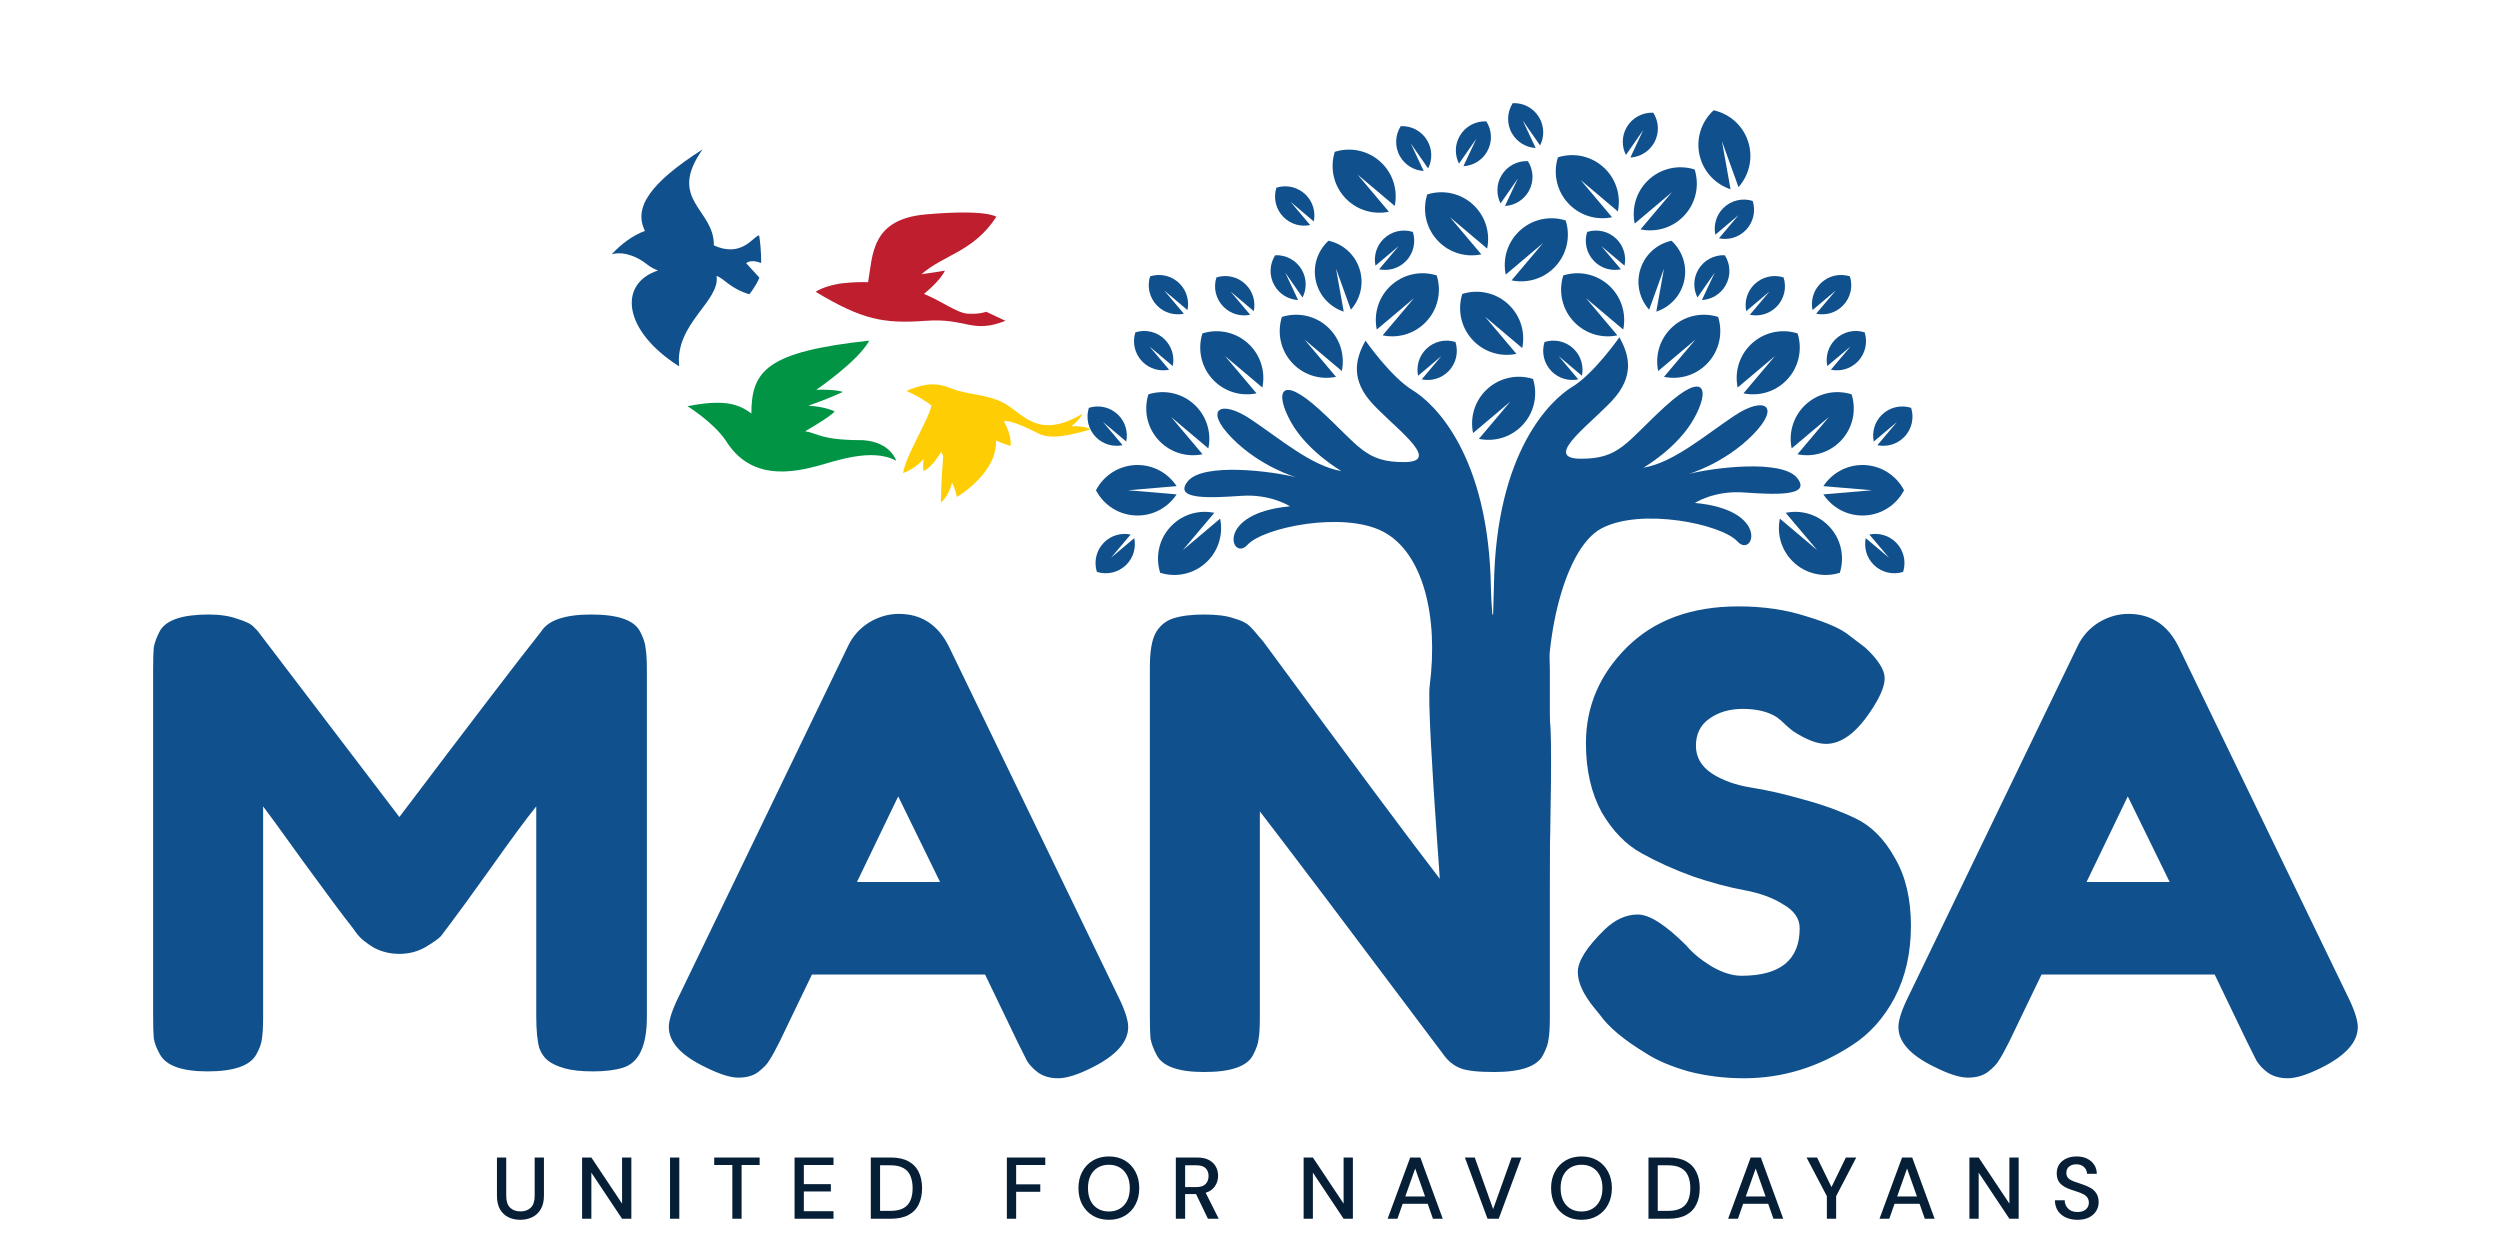 <svg width="800" height="400" viewBox="0 0 800 400" fill="none" xmlns="http://www.w3.org/2000/svg">
<g clip-path="url(#clip0_92_2)">
<path d="M204.8 202.044C205.867 204.044 206.467 205.844 206.6 207.444C206.867 209.044 207 211.377 207 214.444V325.444C207 334.644 204.467 340.044 199.4 341.644C196.867 342.444 193.667 342.844 189.8 342.844C185.933 342.844 182.867 342.51 180.6 341.844C178.333 341.177 176.6 340.377 175.4 339.444C174.2 338.51 173.267 337.177 172.6 335.444C171.933 333.177 171.6 329.71 171.6 325.044V258.044C168.267 262.177 163.4 268.777 157 277.844C150.6 286.777 146.533 292.377 144.8 294.644C143.067 296.91 141.867 298.51 141.2 299.444C140.533 300.244 138.867 301.444 136.2 303.044C133.667 304.51 130.867 305.244 127.8 305.244C124.867 305.244 122.133 304.577 119.6 303.244C117.2 301.777 115.467 300.377 114.4 299.044L112.8 296.844C110.133 293.51 104.867 286.444 97 275.644C89.133 264.71 84.867 258.844 84.2 258.044V325.444C84.2 328.51 84.067 330.844 83.8 332.444C83.667 333.91 83.067 335.577 82 337.444C80 341.044 74.8 342.844 66.4 342.844C58.267 342.844 53.2 341.044 51.2 337.444C50.133 335.577 49.467 333.844 49.2 332.244C49.067 330.644 49 328.244 49 325.044V214.044C49 210.977 49.067 208.71 49.2 207.244C49.467 205.644 50.133 203.844 51.2 201.844C53.2 198.377 58.4 196.644 66.8 196.644C70.4 196.644 73.467 197.11 76 198.044C78.667 198.844 80.4 199.71 81.2 200.644L82.4 201.844L127.8 261.444C150.467 231.444 165.6 211.644 173.2 202.044C175.467 198.444 180.8 196.644 189.2 196.644C197.733 196.644 202.933 198.444 204.8 202.044ZM303.623 206.844L357.623 318.444C359.89 322.977 361.023 326.377 361.023 328.644C361.023 333.444 357.157 337.777 349.423 341.644C344.89 343.91 341.29 345.044 338.623 345.044C336.09 345.044 333.957 344.444 332.223 343.244C330.623 342.044 329.423 340.777 328.623 339.444C327.957 338.11 326.957 336.11 325.623 333.444L315.223 311.844H259.823L249.423 333.444C248.09 336.11 247.023 338.044 246.223 339.244C245.557 340.444 244.357 341.71 242.623 343.044C241.023 344.244 238.89 344.844 236.223 344.844C233.69 344.844 230.157 343.71 225.623 341.444C217.89 337.71 214.023 333.444 214.023 328.644C214.023 326.377 215.157 322.977 217.423 318.444L271.423 206.644C272.89 203.577 275.09 201.11 278.023 199.244C281.09 197.377 284.29 196.444 287.623 196.444C294.823 196.444 300.157 199.91 303.623 206.844ZM287.423 254.844L274.223 282.244H300.823L287.423 254.844ZM462.553 202.644C463.886 200.244 465.82 198.644 468.353 197.844C470.886 197.044 474.02 196.644 477.753 196.644C481.62 196.644 484.686 196.977 486.953 197.644C489.353 198.31 491.086 199.11 492.153 200.044C493.353 200.977 494.22 202.377 494.753 204.244C495.553 206.377 495.953 209.777 495.953 214.444V325.444C495.953 328.644 495.82 330.977 495.553 332.444C495.42 333.91 494.82 335.644 493.753 337.644C491.886 341.244 486.686 343.044 478.153 343.044C472.953 343.044 469.353 342.644 467.353 341.844C465.353 341.044 463.686 339.777 462.353 338.044C432.353 298.044 412.62 271.91 403.153 259.644V325.444C403.153 328.644 403.02 330.977 402.753 332.444C402.62 333.91 402.02 335.644 400.953 337.644C399.086 341.244 393.886 343.044 385.353 343.044C377.086 343.044 372.02 341.244 370.153 337.644C369.086 335.644 368.42 333.844 368.153 332.244C368.02 330.644 367.953 328.31 367.953 325.244V213.644C367.953 208.577 368.553 204.91 369.753 202.644C371.086 200.244 373.02 198.644 375.553 197.844C378.086 197.044 381.353 196.644 385.353 196.644C389.353 196.644 392.486 197.044 394.753 197.844C397.153 198.51 398.82 199.31 399.753 200.244C400.286 200.644 401.82 202.377 404.353 205.444C432.486 243.71 451.286 268.977 460.753 281.244V213.644C460.753 208.577 461.353 204.91 462.553 202.644ZM510.098 322.444C506.632 318.177 504.898 314.377 504.898 311.044C504.898 307.577 507.765 303.044 513.498 297.444C516.832 294.244 520.365 292.644 524.098 292.644C527.832 292.644 533.032 295.977 539.698 302.644C541.565 304.91 544.232 307.11 547.698 309.244C551.165 311.244 554.365 312.244 557.298 312.244C569.698 312.244 575.898 307.177 575.898 297.044C575.898 293.977 574.165 291.444 570.698 289.444C567.365 287.31 563.165 285.777 558.098 284.844C553.032 283.91 547.565 282.444 541.698 280.444C535.832 278.31 530.365 275.844 525.298 273.044C520.232 270.244 515.965 265.844 512.498 259.844C509.165 253.71 507.498 246.377 507.498 237.844C507.498 226.11 511.832 215.91 520.498 207.244C529.298 198.444 541.232 194.044 556.298 194.044C564.298 194.044 571.565 195.11 578.098 197.244C584.765 199.244 589.365 201.31 591.898 203.444L596.898 207.244C601.032 211.11 603.098 214.377 603.098 217.044C603.098 219.71 601.498 223.377 598.298 228.044C593.765 234.71 589.098 238.044 584.298 238.044C581.498 238.044 578.032 236.71 573.898 234.044C573.498 233.777 572.698 233.11 571.498 232.044C570.432 230.977 569.432 230.11 568.498 229.444C565.698 227.71 562.098 226.844 557.698 226.844C553.432 226.844 549.832 227.91 546.898 230.044C544.098 232.044 542.698 234.91 542.698 238.644C542.698 242.244 544.365 245.177 547.698 247.444C551.165 249.71 555.432 251.244 560.498 252.044C565.565 252.844 571.098 254.11 577.098 255.844C583.098 257.444 588.632 259.444 593.698 261.844C598.765 264.244 602.965 268.444 606.298 274.444C609.765 280.31 611.498 287.577 611.498 296.244C611.498 304.91 609.765 312.577 606.298 319.244C602.832 325.777 598.298 330.844 592.698 334.444C581.898 341.51 570.365 345.044 558.098 345.044C551.832 345.044 545.898 344.31 540.298 342.844C534.698 341.244 530.165 339.31 526.698 337.044C519.632 332.777 514.698 328.644 511.898 324.644L510.098 322.444ZM697.092 206.844L751.092 318.444C753.359 322.977 754.492 326.377 754.492 328.644C754.492 333.444 750.626 337.777 742.892 341.644C738.359 343.91 734.759 345.044 732.092 345.044C729.559 345.044 727.426 344.444 725.692 343.244C724.092 342.044 722.892 340.777 722.092 339.444C721.426 338.11 720.426 336.11 719.092 333.444L708.692 311.844H653.292L642.892 333.444C641.559 336.11 640.492 338.044 639.692 339.244C639.026 340.444 637.826 341.71 636.092 343.044C634.492 344.244 632.359 344.844 629.692 344.844C627.159 344.844 623.626 343.71 619.092 341.444C611.359 337.71 607.492 333.444 607.492 328.644C607.492 326.377 608.626 322.977 610.892 318.444L664.892 206.644C666.359 203.577 668.559 201.11 671.492 199.244C674.559 197.377 677.759 196.444 681.092 196.444C688.292 196.444 693.626 199.91 697.092 206.844ZM680.892 254.844L667.692 282.244H694.292L680.892 254.844Z" fill="#0F508D"/>
<path d="M166.5 390.336C165.1 390.336 163.83 390.065 162.692 389.524C161.572 388.964 160.676 388.115 160.004 386.976C159.35 385.837 159.024 384.391 159.024 382.636V370.4H161.992V382.664C161.992 384.381 162.402 385.641 163.224 386.444C164.045 387.247 165.156 387.648 166.556 387.648C167.937 387.648 169.038 387.247 169.86 386.444C170.681 385.641 171.092 384.381 171.092 382.664V370.4H174.06V382.636C174.06 384.391 173.714 385.837 173.024 386.976C172.352 388.115 171.437 388.964 170.28 389.524C169.141 390.065 167.881 390.336 166.5 390.336ZM186.267 390V370.4H189.235L199.063 385.156V370.4H202.031V390H199.063L189.235 375.244V390H186.267ZM214.409 390V370.4H217.377V390H214.409ZM234.346 390V372.808H228.55V370.4H243.082V372.808H237.314V390H234.346ZM254.26 390V370.4H266.72V372.808H257.228V378.912H265.88V381.264H257.228V387.592H266.72V390H254.26ZM278.656 390V370.4H285.012C287.308 370.4 289.193 370.801 290.668 371.604C292.161 372.407 293.263 373.545 293.972 375.02C294.7 376.476 295.064 378.212 295.064 380.228C295.064 382.225 294.7 383.961 293.972 385.436C293.263 386.892 292.161 388.021 290.668 388.824C289.193 389.608 287.308 390 285.012 390H278.656ZM281.624 387.48H284.9C286.673 387.48 288.073 387.191 289.1 386.612C290.145 386.033 290.892 385.203 291.34 384.12C291.807 383.037 292.04 381.74 292.04 380.228C292.04 378.716 291.807 377.409 291.34 376.308C290.892 375.207 290.145 374.367 289.1 373.788C288.073 373.191 286.673 372.892 284.9 372.892H281.624V387.48ZM322.198 390V370.4H334.49V372.808H325.166V378.996H332.894V381.376H325.166V390H322.198ZM354.845 390.336C352.904 390.336 351.205 389.907 349.749 389.048C348.293 388.189 347.155 387.004 346.333 385.492C345.512 383.961 345.101 382.197 345.101 380.2C345.101 378.203 345.512 376.448 346.333 374.936C347.155 373.405 348.293 372.211 349.749 371.352C351.205 370.493 352.904 370.064 354.845 370.064C356.787 370.064 358.485 370.493 359.941 371.352C361.397 372.211 362.527 373.405 363.329 374.936C364.151 376.448 364.561 378.203 364.561 380.2C364.561 382.197 364.151 383.961 363.329 385.492C362.527 387.004 361.397 388.189 359.941 389.048C358.485 389.907 356.787 390.336 354.845 390.336ZM354.845 387.676C356.189 387.676 357.356 387.377 358.345 386.78C359.353 386.183 360.137 385.324 360.697 384.204C361.257 383.084 361.537 381.749 361.537 380.2C361.537 378.651 361.257 377.316 360.697 376.196C360.137 375.076 359.353 374.217 358.345 373.62C357.356 373.023 356.189 372.724 354.845 372.724C353.501 372.724 352.325 373.023 351.317 373.62C350.309 374.217 349.525 375.076 348.965 376.196C348.424 377.316 348.153 378.651 348.153 380.2C348.153 381.749 348.424 383.084 348.965 384.204C349.525 385.324 350.309 386.183 351.317 386.78C352.325 387.377 353.501 387.676 354.845 387.676ZM376.268 390V370.4H383.016C384.565 370.4 385.834 370.661 386.824 371.184C387.832 371.707 388.578 372.416 389.064 373.312C389.549 374.189 389.792 375.169 389.792 376.252C389.792 377.465 389.465 378.567 388.812 379.556C388.177 380.545 387.178 381.255 385.816 381.684L389.988 390H386.544L382.736 382.104H379.236V390H376.268ZM379.236 379.864H382.848C384.192 379.864 385.172 379.537 385.788 378.884C386.422 378.231 386.74 377.381 386.74 376.336C386.74 375.291 386.432 374.46 385.816 373.844C385.2 373.209 384.201 372.892 382.82 372.892H379.236V379.864ZM417.158 390V370.4H420.126L429.954 385.156V370.4H432.922V390H429.954L420.126 375.244V390H417.158ZM444.04 390L451.264 370.4H454.512L461.68 390H458.544L456.864 385.212H448.856L447.176 390H444.04ZM449.696 382.86H456.024L452.86 373.928L449.696 382.86ZM476.011 390L468.759 370.4H471.923L477.803 386.92L483.711 370.4H486.847L479.595 390H476.011ZM506.089 390.336C504.148 390.336 502.449 389.907 500.993 389.048C499.537 388.189 498.398 387.004 497.577 385.492C496.756 383.961 496.345 382.197 496.345 380.2C496.345 378.203 496.756 376.448 497.577 374.936C498.398 373.405 499.537 372.211 500.993 371.352C502.449 370.493 504.148 370.064 506.089 370.064C508.03 370.064 509.729 370.493 511.185 371.352C512.641 372.211 513.77 373.405 514.573 374.936C515.394 376.448 515.805 378.203 515.805 380.2C515.805 382.197 515.394 383.961 514.573 385.492C513.77 387.004 512.641 388.189 511.185 389.048C509.729 389.907 508.03 390.336 506.089 390.336ZM506.089 387.676C507.433 387.676 508.6 387.377 509.589 386.78C510.597 386.183 511.381 385.324 511.941 384.204C512.501 383.084 512.781 381.749 512.781 380.2C512.781 378.651 512.501 377.316 511.941 376.196C511.381 375.076 510.597 374.217 509.589 373.62C508.6 373.023 507.433 372.724 506.089 372.724C504.745 372.724 503.569 373.023 502.561 373.62C501.553 374.217 500.769 375.076 500.209 376.196C499.668 377.316 499.397 378.651 499.397 380.2C499.397 381.749 499.668 383.084 500.209 384.204C500.769 385.324 501.553 386.183 502.561 386.78C503.569 387.377 504.745 387.676 506.089 387.676ZM527.511 390V370.4H533.867C536.163 370.4 538.049 370.801 539.523 371.604C541.017 372.407 542.118 373.545 542.827 375.02C543.555 376.476 543.919 378.212 543.919 380.228C543.919 382.225 543.555 383.961 542.827 385.436C542.118 386.892 541.017 388.021 539.523 388.824C538.049 389.608 536.163 390 533.867 390H527.511ZM530.479 387.48H533.755C535.529 387.48 536.929 387.191 537.955 386.612C539.001 386.033 539.747 385.203 540.195 384.12C540.662 383.037 540.895 381.74 540.895 380.228C540.895 378.716 540.662 377.409 540.195 376.308C539.747 375.207 539.001 374.367 537.955 373.788C536.929 373.191 535.529 372.892 533.755 372.892H530.479V387.48ZM552.999 390L560.223 370.4H563.471L570.639 390H567.503L565.823 385.212H557.815L556.135 390H552.999ZM558.655 382.86H564.983L561.819 373.928L558.655 382.86ZM584.596 390V382.776L578.1 370.4H581.46L586.08 379.864L590.672 370.4H594.004L587.564 382.776V390H584.596ZM601.436 390L608.66 370.4H611.908L619.076 390H615.94L614.26 385.212H606.252L604.572 390H601.436ZM607.092 382.86H613.42L610.256 373.928L607.092 382.86ZM630.209 390V370.4H633.177L643.005 385.156V370.4H645.973V390H643.005L633.177 375.244V390H630.209ZM664.819 390.336C663.382 390.336 662.122 390.084 661.039 389.58C659.957 389.076 659.107 388.357 658.491 387.424C657.894 386.491 657.586 385.38 657.567 384.092H660.703C660.722 385.137 661.086 386.024 661.795 386.752C662.505 387.48 663.503 387.844 664.791 387.844C665.93 387.844 666.817 387.573 667.451 387.032C668.105 386.472 668.431 385.763 668.431 384.904C668.431 384.213 668.273 383.653 667.955 383.224C667.657 382.795 667.237 382.44 666.695 382.16C666.173 381.88 665.566 381.628 664.875 381.404C664.185 381.18 663.457 380.937 662.691 380.676C661.179 380.172 660.041 379.519 659.275 378.716C658.529 377.913 658.155 376.859 658.155 375.552C658.137 374.451 658.389 373.489 658.911 372.668C659.453 371.847 660.199 371.212 661.151 370.764C662.122 370.297 663.251 370.064 664.539 370.064C665.809 370.064 666.919 370.297 667.871 370.764C668.842 371.231 669.598 371.884 670.139 372.724C670.681 373.545 670.961 374.507 670.979 375.608H667.843C667.843 375.104 667.713 374.628 667.451 374.18C667.19 373.713 666.807 373.331 666.303 373.032C665.799 372.733 665.183 372.584 664.455 372.584C663.522 372.565 662.747 372.799 662.131 373.284C661.534 373.769 661.235 374.441 661.235 375.3C661.235 376.065 661.459 376.653 661.907 377.064C662.355 377.475 662.971 377.82 663.755 378.1C664.539 378.361 665.435 378.669 666.443 379.024C667.414 379.341 668.282 379.724 669.047 380.172C669.813 380.62 670.419 381.208 670.867 381.936C671.334 382.664 671.567 383.588 671.567 384.708C671.567 385.697 671.315 386.621 670.811 387.48C670.307 388.32 669.551 389.011 668.543 389.552C667.535 390.075 666.294 390.336 664.819 390.336Z" fill="#061F37"/>
<path d="M315.572 99.759C315.572 99.759 313.374 100.674 309.401 100.343C306.169 100.074 301.433 96.425 295.673 94.051C298.029 92.102 301.064 89.258 302.392 86.602C302.392 86.602 297.749 87.376 294.848 87.763C302.198 81.379 311.483 80.606 318.833 69.387C318.833 69.387 315.93 66.873 296.203 68.614C278.745 70.154 279.308 81.539 277.792 90.303C275.142 90.216 272.51 90.335 269.78 90.632C266.688 90.965 262.939 92.066 261 93.372C276.086 102.463 283.049 103.622 296.202 102.656C309.353 101.69 310.928 106.916 321.76 102.661L315.572 99.759Z" fill="#BE1E2D"/>
<path d="M342.789 136.41C343.676 135.856 345.895 133.748 346.338 132.418C332.474 140.736 327.484 132.64 321.827 129.313C316.171 125.985 309.85 126.54 304.193 124.211C298.537 121.882 294.324 123.324 289.998 125.098C289.998 125.098 294.572 126.982 298.061 129.753C297.454 133.682 289.543 146.375 289 151.383C293.436 149.719 295.543 146.836 295.543 146.836C295.21 149.719 295.543 150.717 295.543 150.717C298.649 149.276 301.199 144.507 301.199 144.507L301.82 145.921C301.519 149.981 301.13 154.902 301.088 160.81C301.088 160.81 303.528 159.035 304.638 154.488C304.638 154.488 305.524 155.874 306.19 159.035C306.19 159.035 319.166 151.494 318.723 140.958C318.723 140.958 320.276 141.734 323.381 142.732C323.381 142.732 323.936 139.627 321.274 134.858C322.826 134.192 328.482 136.743 332.364 138.739C336.246 140.736 342.456 139.294 349 137.408C349 137.408 347.447 136.189 342.789 136.41Z" fill="#FFCD03"/>
<path d="M243.554 84.163C243.554 84.163 243.729 80.621 242.936 75.331C241.216 75.319 237.524 82.719 228.432 78.502C228.634 66.877 213.329 64.04 224.822 47.803C207.925 58.602 202.665 66.482 206.389 73.879C202.367 75.393 198.754 78.121 195.744 81.376C198.225 80.595 202.625 81.053 207.232 84.731C208.188 85.494 209.323 86.089 210.558 86.56C197.762 90.749 199.257 105.813 217.344 117.243C215.833 103.615 230.625 96.311 229.284 88.251C232.037 89.352 233.582 92.262 239.785 94.172C239.785 94.172 241.874 91.668 243.008 88.848L238.776 84.232C238.776 84.232 240.106 82.787 243.554 84.163Z" fill="#0F508D"/>
<path d="M220 129.986C231.24 127.784 236.192 129.042 240.436 132.344C240.436 118.432 245.623 112.537 278.163 109C274.626 115.602 261.236 124.708 261.236 124.708C267.964 124.573 269.674 125.427 269.674 125.427C264.643 127.785 258.68 129.821 258.68 129.821C264.182 130.134 267.08 131.637 267.08 131.637C265.901 133.287 257.648 138.004 257.648 138.004C261.908 138.7 262.582 140.853 276.035 140.853C285.049 141.391 286.798 147.445 286.798 147.445C278.995 143.14 266.886 147.715 261.656 149.086C253.62 151.191 240.277 153.957 232.259 140.989C228.253 135.094 220 129.986 220 129.986Z" fill="#009444"/>
<path fill-rule="evenodd" clip-rule="evenodd" d="M469.983 338.339C466.838 336.607 464.827 333.426 464.535 329.848C462.735 307.786 456.374 228.259 457.5 219.5C460.379 197.107 455.34 176.899 442.703 170.181C430.067 163.463 404.316 168.741 399.197 174.34C394.079 179.938 388.481 164.263 412.793 162.024C412.793 162.024 406.715 158.025 397.278 158.665C387.841 159.304 375.205 160.105 380.083 154.027C384.961 147.948 406.955 150.746 414.792 152.746C414.792 152.746 403.357 149.468 394.24 140.191C385.122 130.913 390.561 127.714 400.158 134.112C409.755 140.51 419.672 149.148 429.268 150.747C429.268 150.747 418.392 144.509 413.114 135.072C407.835 125.635 409.594 119.557 422.231 131.073C434.867 142.59 436.786 148.028 449.582 147.868C462.378 147.708 444.145 135.391 438.066 127.874C431.989 120.357 434.228 113.958 436.947 109C436.947 109 445.106 120.675 451.983 124.834C458.861 128.993 476.457 145.467 477.097 188.332C477.356 205.697 488.013 295.77 490.835 326.697C491.315 331.95 487.901 336.439 483.607 339.501C479.738 342.261 479.363 343.504 469.983 338.339Z" fill="#0F508D"/>
<path fill-rule="evenodd" clip-rule="evenodd" d="M494 335C494.5 328 497.309 241.099 496 230.916C493.121 208.524 499.822 175.815 512.459 169.097C525.095 162.379 550.847 167.658 555.965 173.256C561.084 178.854 566.682 163.179 542.37 160.94C542.37 160.94 548.448 156.941 557.885 157.581C567.321 158.22 579.957 159.021 575.079 152.943C570.201 146.865 548.208 149.663 540.37 151.663C540.37 151.663 551.805 148.384 560.923 139.107C570.04 129.829 564.602 126.631 555.005 133.029C545.408 139.427 535.491 148.064 525.894 149.663C525.894 149.663 536.771 143.425 542.049 133.988C547.327 124.551 545.568 118.473 532.932 129.989C520.296 141.506 518.376 146.945 505.58 146.785C492.785 146.624 511.019 134.308 517.096 126.791C523.174 119.273 520.935 112.875 518.215 107.916C518.215 107.916 510.057 119.592 503.179 123.75C496.302 127.909 478.706 144.383 478.065 187.249C477.772 206.884 472.523 322.529 472 337.462L494 335Z" fill="#0F508D"/>
<path fill-rule="evenodd" clip-rule="evenodd" d="M367.498 126.182C372.654 124.547 378.521 125.773 382.609 129.862C386.313 133.565 387.667 138.727 386.675 143.498L374.755 133.439L384.814 145.36C380.042 146.352 374.88 144.998 371.177 141.294C367.088 137.205 365.862 131.338 367.498 126.182Z" fill="#0F508D"/>
<path fill-rule="evenodd" clip-rule="evenodd" d="M384.775 106.692C389.931 105.056 395.797 106.283 399.887 110.372C403.59 114.075 404.945 119.237 403.952 124.008L392.031 113.949L402.09 125.869C397.32 126.862 392.158 125.507 388.454 121.804C384.366 117.715 383.14 111.848 384.775 106.692Z" fill="#0F508D"/>
<path fill-rule="evenodd" clip-rule="evenodd" d="M410.209 101.414C415.365 99.779 421.231 101.005 425.32 105.093C429.023 108.797 430.378 113.959 429.385 118.729L417.465 108.67L427.524 120.591C422.753 121.583 417.591 120.229 413.888 116.525C409.799 112.436 408.573 106.569 410.209 101.414Z" fill="#0F508D"/>
<path fill-rule="evenodd" clip-rule="evenodd" d="M371.26 183.285C376.415 184.92 382.282 183.695 386.371 179.606C390.074 175.903 391.429 170.74 390.437 165.97L378.516 176.029L388.575 164.108C383.804 163.115 378.642 164.47 374.939 168.174C370.85 172.263 369.624 178.13 371.26 183.285Z" fill="#0F508D"/>
<path fill-rule="evenodd" clip-rule="evenodd" d="M350.711 156.882C353.2 161.685 358.216 164.966 363.998 164.966C369.235 164.966 373.843 162.274 376.515 158.199L360.973 156.882L376.515 155.566C373.843 151.491 369.235 148.799 363.998 148.799C358.216 148.799 353.2 152.081 350.711 156.882Z" fill="#0F508D"/>
<path fill-rule="evenodd" clip-rule="evenodd" d="M459.75 88.138C454.594 86.503 448.727 87.729 444.638 91.818C440.935 95.521 439.58 100.683 440.573 105.454L452.493 95.395L442.434 107.315C447.205 108.308 452.367 106.953 456.07 103.25C460.159 99.161 461.385 93.294 459.75 88.138Z" fill="#0F508D"/>
<path fill-rule="evenodd" clip-rule="evenodd" d="M351.004 183.007C354.218 184.026 357.877 183.262 360.427 180.712C362.737 178.403 363.581 175.183 362.963 172.209L355.529 178.481L361.801 171.048C358.826 170.429 355.607 171.274 353.298 173.583C350.748 176.133 349.984 179.792 351.004 183.007Z" fill="#0F508D"/>
<path fill-rule="evenodd" clip-rule="evenodd" d="M348.437 130.502C351.652 129.482 355.311 130.246 357.861 132.796C360.17 135.106 361.015 138.325 360.396 141.3L352.962 135.027L359.235 142.461C356.26 143.08 353.041 142.235 350.732 139.925C348.182 137.375 347.417 133.717 348.437 130.502Z" fill="#0F508D"/>
<path fill-rule="evenodd" clip-rule="evenodd" d="M363.316 106.349C366.531 105.329 370.19 106.093 372.74 108.643C375.049 110.953 375.894 114.171 375.275 117.147L367.841 110.874L374.114 118.307C371.139 118.927 367.92 118.082 365.61 115.772C363.06 113.222 362.296 109.564 363.316 106.349Z" fill="#0F508D"/>
<path fill-rule="evenodd" clip-rule="evenodd" d="M389.253 88.771C392.469 87.751 396.127 88.516 398.677 91.066C400.987 93.375 401.832 96.594 401.213 99.569L393.779 93.296L400.052 100.73C397.077 101.349 393.857 100.504 391.548 98.195C388.999 95.645 388.234 91.986 389.253 88.771Z" fill="#0F508D"/>
<path fill-rule="evenodd" clip-rule="evenodd" d="M425.131 77.029C429.876 78.073 433.889 81.661 435.234 86.678C436.451 91.222 435.187 95.845 432.273 99.111L427.517 85.933L429.988 99.722C425.831 98.352 422.425 94.98 421.207 90.437C419.863 85.419 421.544 80.305 425.131 77.029Z" fill="#0F508D"/>
<path fill-rule="evenodd" clip-rule="evenodd" d="M452.112 74.216C448.897 73.196 445.239 73.961 442.689 76.511C440.379 78.82 439.534 82.039 440.153 85.014L447.587 78.741L441.314 86.175C444.29 86.794 447.509 85.949 449.818 83.64C452.368 81.09 453.132 77.431 452.112 74.216Z" fill="#0F508D"/>
<path fill-rule="evenodd" clip-rule="evenodd" d="M408.06 81.673C411.429 81.519 414.765 83.205 416.568 86.328C418.201 89.156 418.184 92.484 416.816 95.198L411.26 87.215L415.395 96.019C412.361 95.847 409.47 94.198 407.837 91.369C406.034 88.246 406.243 84.514 408.06 81.673Z" fill="#0F508D"/>
<path fill-rule="evenodd" clip-rule="evenodd" d="M368.031 88.43C371.246 87.41 374.905 88.175 377.455 90.725C379.764 93.034 380.609 96.253 379.99 99.228L372.556 92.955L378.829 100.389C375.853 101.008 372.634 100.163 370.325 97.854C367.775 95.304 367.011 91.645 368.031 88.43Z" fill="#0F508D"/>
<path fill-rule="evenodd" clip-rule="evenodd" d="M465.749 109.438C462.534 108.418 458.875 109.183 456.325 111.733C454.016 114.042 453.171 117.261 453.79 120.237L461.224 113.963L454.951 121.397C457.926 122.016 461.145 121.171 463.454 118.862C466.005 116.312 466.769 112.653 465.749 109.438Z" fill="#0F508D"/>
<path fill-rule="evenodd" clip-rule="evenodd" d="M592.507 126.182C587.352 124.547 581.485 125.773 577.396 129.862C573.693 133.565 572.338 138.727 573.33 143.498L585.251 133.439L575.192 145.36C579.963 146.352 585.125 144.998 588.828 141.294C592.917 137.205 594.143 131.338 592.507 126.182Z" fill="#0F508D"/>
<path fill-rule="evenodd" clip-rule="evenodd" d="M575.226 106.692C570.07 105.056 564.204 106.283 560.115 110.372C556.411 114.075 555.056 119.237 556.049 124.008L567.97 113.949L557.911 125.869C562.682 126.862 567.844 125.507 571.547 121.804C575.636 117.715 576.861 111.848 575.226 106.692Z" fill="#0F508D"/>
<path fill-rule="evenodd" clip-rule="evenodd" d="M549.792 101.414C544.637 99.779 538.77 101.005 534.681 105.093C530.978 108.797 529.623 113.959 530.616 118.729L542.536 108.67L532.477 120.591C537.248 121.583 542.41 120.229 546.113 116.525C550.202 112.436 551.428 106.569 549.792 101.414Z" fill="#0F508D"/>
<path fill-rule="evenodd" clip-rule="evenodd" d="M588.742 183.285C583.586 184.92 577.719 183.695 573.63 179.606C569.927 175.903 568.572 170.74 569.565 165.97L581.485 176.029L571.426 164.108C576.197 163.115 581.36 164.47 585.063 168.174C589.151 172.263 590.377 178.13 588.742 183.285Z" fill="#0F508D"/>
<path fill-rule="evenodd" clip-rule="evenodd" d="M609.289 156.882C606.8 161.685 601.784 164.966 596.002 164.966C590.765 164.966 586.156 162.274 583.484 158.199L599.026 156.882L583.484 155.566C586.156 151.491 590.764 148.799 596.002 148.799C601.784 148.799 606.8 152.081 609.289 156.882Z" fill="#0F508D"/>
<path fill-rule="evenodd" clip-rule="evenodd" d="M500.252 88.138C505.408 86.503 511.274 87.729 515.363 91.818C519.066 95.521 520.421 100.683 519.429 105.454L507.508 95.395L517.567 107.315C512.796 108.308 507.634 106.953 503.931 103.25C499.842 99.161 498.616 93.294 500.252 88.138Z" fill="#0F508D"/>
<path fill-rule="evenodd" clip-rule="evenodd" d="M608.999 183.007C605.784 184.026 602.125 183.262 599.575 180.712C597.266 178.403 596.421 175.183 597.04 172.209L604.474 178.481L598.201 171.048C601.176 170.429 604.396 171.274 606.705 173.583C609.255 176.133 610.019 179.792 608.999 183.007Z" fill="#0F508D"/>
<path fill-rule="evenodd" clip-rule="evenodd" d="M611.561 130.502C608.346 129.482 604.688 130.246 602.138 132.796C599.829 135.106 598.983 138.325 599.603 141.3L607.036 135.027L600.763 142.461C603.739 143.08 606.958 142.235 609.267 139.925C611.817 137.375 612.581 133.717 611.561 130.502Z" fill="#0F508D"/>
<path fill-rule="evenodd" clip-rule="evenodd" d="M596.69 106.349C593.475 105.329 589.817 106.093 587.267 108.643C584.957 110.953 584.113 114.171 584.731 117.147L592.165 110.874L585.893 118.307C588.867 118.927 592.086 118.082 594.396 115.772C596.946 113.222 597.71 109.564 596.69 106.349Z" fill="#0F508D"/>
<path fill-rule="evenodd" clip-rule="evenodd" d="M570.749 88.771C567.534 87.751 563.875 88.516 561.325 91.066C559.016 93.375 558.171 96.594 558.79 99.569L566.223 93.296L559.951 100.73C562.926 101.349 566.145 100.504 568.454 98.195C571.004 95.645 571.769 91.986 570.749 88.771Z" fill="#0F508D"/>
<path fill-rule="evenodd" clip-rule="evenodd" d="M534.868 77.029C530.123 78.073 526.11 81.661 524.766 86.678C523.548 91.222 524.812 95.845 527.727 99.111L532.482 85.933L530.011 99.722C534.168 98.352 537.575 94.98 538.792 90.437C540.136 85.419 538.455 80.305 534.868 77.029Z" fill="#0F508D"/>
<path fill-rule="evenodd" clip-rule="evenodd" d="M507.89 74.216C511.105 73.196 514.764 73.961 517.314 76.511C519.623 78.82 520.468 82.039 519.849 85.014L512.415 78.741L518.688 86.175C515.713 86.794 512.494 85.949 510.185 83.64C507.635 81.09 506.871 77.431 507.89 74.216Z" fill="#0F508D"/>
<path fill-rule="evenodd" clip-rule="evenodd" d="M551.939 81.673C548.57 81.519 545.234 83.205 543.431 86.328C541.798 89.156 541.815 92.484 543.183 95.198L548.739 87.215L544.604 96.019C547.638 95.847 550.529 94.198 552.162 91.369C553.965 88.246 553.756 84.514 551.939 81.673Z" fill="#0F508D"/>
<path fill-rule="evenodd" clip-rule="evenodd" d="M591.968 88.43C588.753 87.41 585.094 88.175 582.544 90.725C580.235 93.034 579.39 96.253 580.009 99.228L587.443 92.955L581.17 100.389C584.145 101.008 587.364 100.163 589.674 97.854C592.223 95.304 592.988 91.645 591.968 88.43Z" fill="#0F508D"/>
<path fill-rule="evenodd" clip-rule="evenodd" d="M494.254 109.438C497.469 108.418 501.127 109.183 503.677 111.733C505.987 114.042 506.832 117.261 506.212 120.237L498.779 113.963L505.052 121.397C502.076 122.016 498.857 121.171 496.548 118.862C493.998 116.312 493.234 112.653 494.254 109.438Z" fill="#0F508D"/>
<path fill-rule="evenodd" clip-rule="evenodd" d="M490.558 121.261C485.403 119.626 479.536 120.852 475.447 124.94C471.743 128.643 470.389 133.806 471.381 138.576L483.302 128.517L473.243 140.438C478.014 141.431 483.176 140.076 486.879 136.373C490.968 132.283 492.194 126.416 490.558 121.261Z" fill="#0F508D"/>
<path fill-rule="evenodd" clip-rule="evenodd" d="M467.935 94.061C473.091 92.425 478.958 93.651 483.047 97.74C486.75 101.444 488.105 106.605 487.113 111.376L475.192 101.317L485.251 113.238C480.48 114.23 475.318 112.876 471.614 109.172C467.526 105.083 466.3 99.216 467.935 94.061Z" fill="#0F508D"/>
<path fill-rule="evenodd" clip-rule="evenodd" d="M501.015 70.545C495.859 68.909 489.993 70.135 485.904 74.224C482.201 77.927 480.846 83.089 481.838 87.86L493.759 77.801L483.7 89.721C488.471 90.714 493.633 89.359 497.336 85.656C501.425 81.567 502.651 75.7 501.015 70.545Z" fill="#0F508D"/>
<path fill-rule="evenodd" clip-rule="evenodd" d="M456.709 62.224C461.865 60.588 467.731 61.814 471.82 65.903C475.524 69.606 476.878 74.768 475.885 79.539L463.965 69.48L474.025 81.401C469.253 82.393 464.091 81.039 460.388 77.335C456.299 73.246 455.073 67.379 456.709 62.224Z" fill="#0F508D"/>
<path fill-rule="evenodd" clip-rule="evenodd" d="M488.931 51.565C485.562 51.412 482.226 53.098 480.423 56.221C478.79 59.049 478.807 62.377 480.175 65.09L485.732 57.107L481.596 65.911C484.63 65.739 487.521 64.09 489.154 61.261C490.957 58.138 490.749 54.407 488.931 51.565Z" fill="#0F508D"/>
<path fill-rule="evenodd" clip-rule="evenodd" d="M427.135 48.58C432.29 46.944 438.157 48.17 442.246 52.259C445.949 55.962 447.304 61.124 446.312 65.895L434.391 55.836L444.45 67.757C439.679 68.749 434.517 67.395 430.814 63.691C426.725 59.602 425.499 53.735 427.135 48.58Z" fill="#0F508D"/>
<path fill-rule="evenodd" clip-rule="evenodd" d="M448.243 40.367C451.613 40.214 454.949 41.9 456.752 45.023C458.385 47.851 458.368 51.179 457 53.893L451.443 45.91L455.578 54.714C452.544 54.542 449.653 52.892 448.02 50.064C446.218 46.941 446.426 43.209 448.243 40.367Z" fill="#0F508D"/>
<path fill-rule="evenodd" clip-rule="evenodd" d="M408.449 60.057C411.664 59.038 415.323 59.803 417.872 62.352C420.182 64.662 421.027 67.88 420.408 70.856L412.974 64.582L419.247 72.016C416.272 72.636 413.053 71.79 410.744 69.481C408.194 66.931 407.429 63.273 408.449 60.057Z" fill="#0F508D"/>
<path fill-rule="evenodd" clip-rule="evenodd" d="M498.541 50.342C503.696 48.707 509.563 49.933 513.652 54.022C517.356 57.725 518.711 62.887 517.718 67.658L505.797 57.599L515.856 69.52C511.085 70.512 505.923 69.157 502.22 65.454C498.131 61.365 496.906 55.498 498.541 50.342Z" fill="#0F508D"/>
<path fill-rule="evenodd" clip-rule="evenodd" d="M542.285 54.229C537.129 52.594 531.262 53.82 527.174 57.909C523.47 61.612 522.115 66.774 523.108 71.545L535.028 61.486L524.969 73.406C529.74 74.399 534.902 73.044 538.605 69.341C542.694 65.252 543.92 59.385 542.285 54.229Z" fill="#0F508D"/>
<path fill-rule="evenodd" clip-rule="evenodd" d="M529.049 36.066C525.679 35.913 522.343 37.598 520.54 40.721C518.907 43.55 518.924 46.877 520.292 49.591L525.849 41.608L521.714 50.412C524.748 50.24 527.639 48.591 529.272 45.762C531.074 42.639 530.866 38.907 529.049 36.066Z" fill="#0F508D"/>
<path fill-rule="evenodd" clip-rule="evenodd" d="M475.631 38.841C472.261 38.688 468.925 40.373 467.122 43.496C465.489 46.325 465.506 49.653 466.874 52.366L472.431 44.383L468.296 53.187C471.33 53.015 474.22 51.366 475.854 48.537C477.656 45.414 477.448 41.683 475.631 38.841Z" fill="#0F508D"/>
<path fill-rule="evenodd" clip-rule="evenodd" d="M484.071 33.01C487.441 32.857 490.777 34.542 492.58 37.665C494.213 40.493 494.196 43.821 492.828 46.535L487.271 38.552L491.407 47.356C488.373 47.184 485.482 45.534 483.849 42.706C482.046 39.583 482.254 35.852 484.071 33.01Z" fill="#0F508D"/>
<path fill-rule="evenodd" clip-rule="evenodd" d="M560.866 64.301C557.651 63.282 553.992 64.046 551.442 66.596C549.133 68.906 548.288 72.124 548.907 75.099L556.341 68.826L550.068 76.26C553.043 76.879 556.262 76.034 558.571 73.725C561.121 71.175 561.886 67.517 560.866 64.301Z" fill="#0F508D"/>
<path fill-rule="evenodd" clip-rule="evenodd" d="M548.367 35.291C553.65 36.453 558.117 40.448 559.614 46.033C560.97 51.092 559.562 56.24 556.317 59.875L551.023 45.203L553.774 60.557C549.146 59.031 545.353 55.276 543.998 50.217C542.501 44.632 544.373 38.938 548.367 35.291Z" fill="#0F508D"/>
</g>
<defs>
<clipPath id="clip0_92_2">
<rect width="800" height="400" fill="white"/>
</clipPath>
</defs>
</svg>
